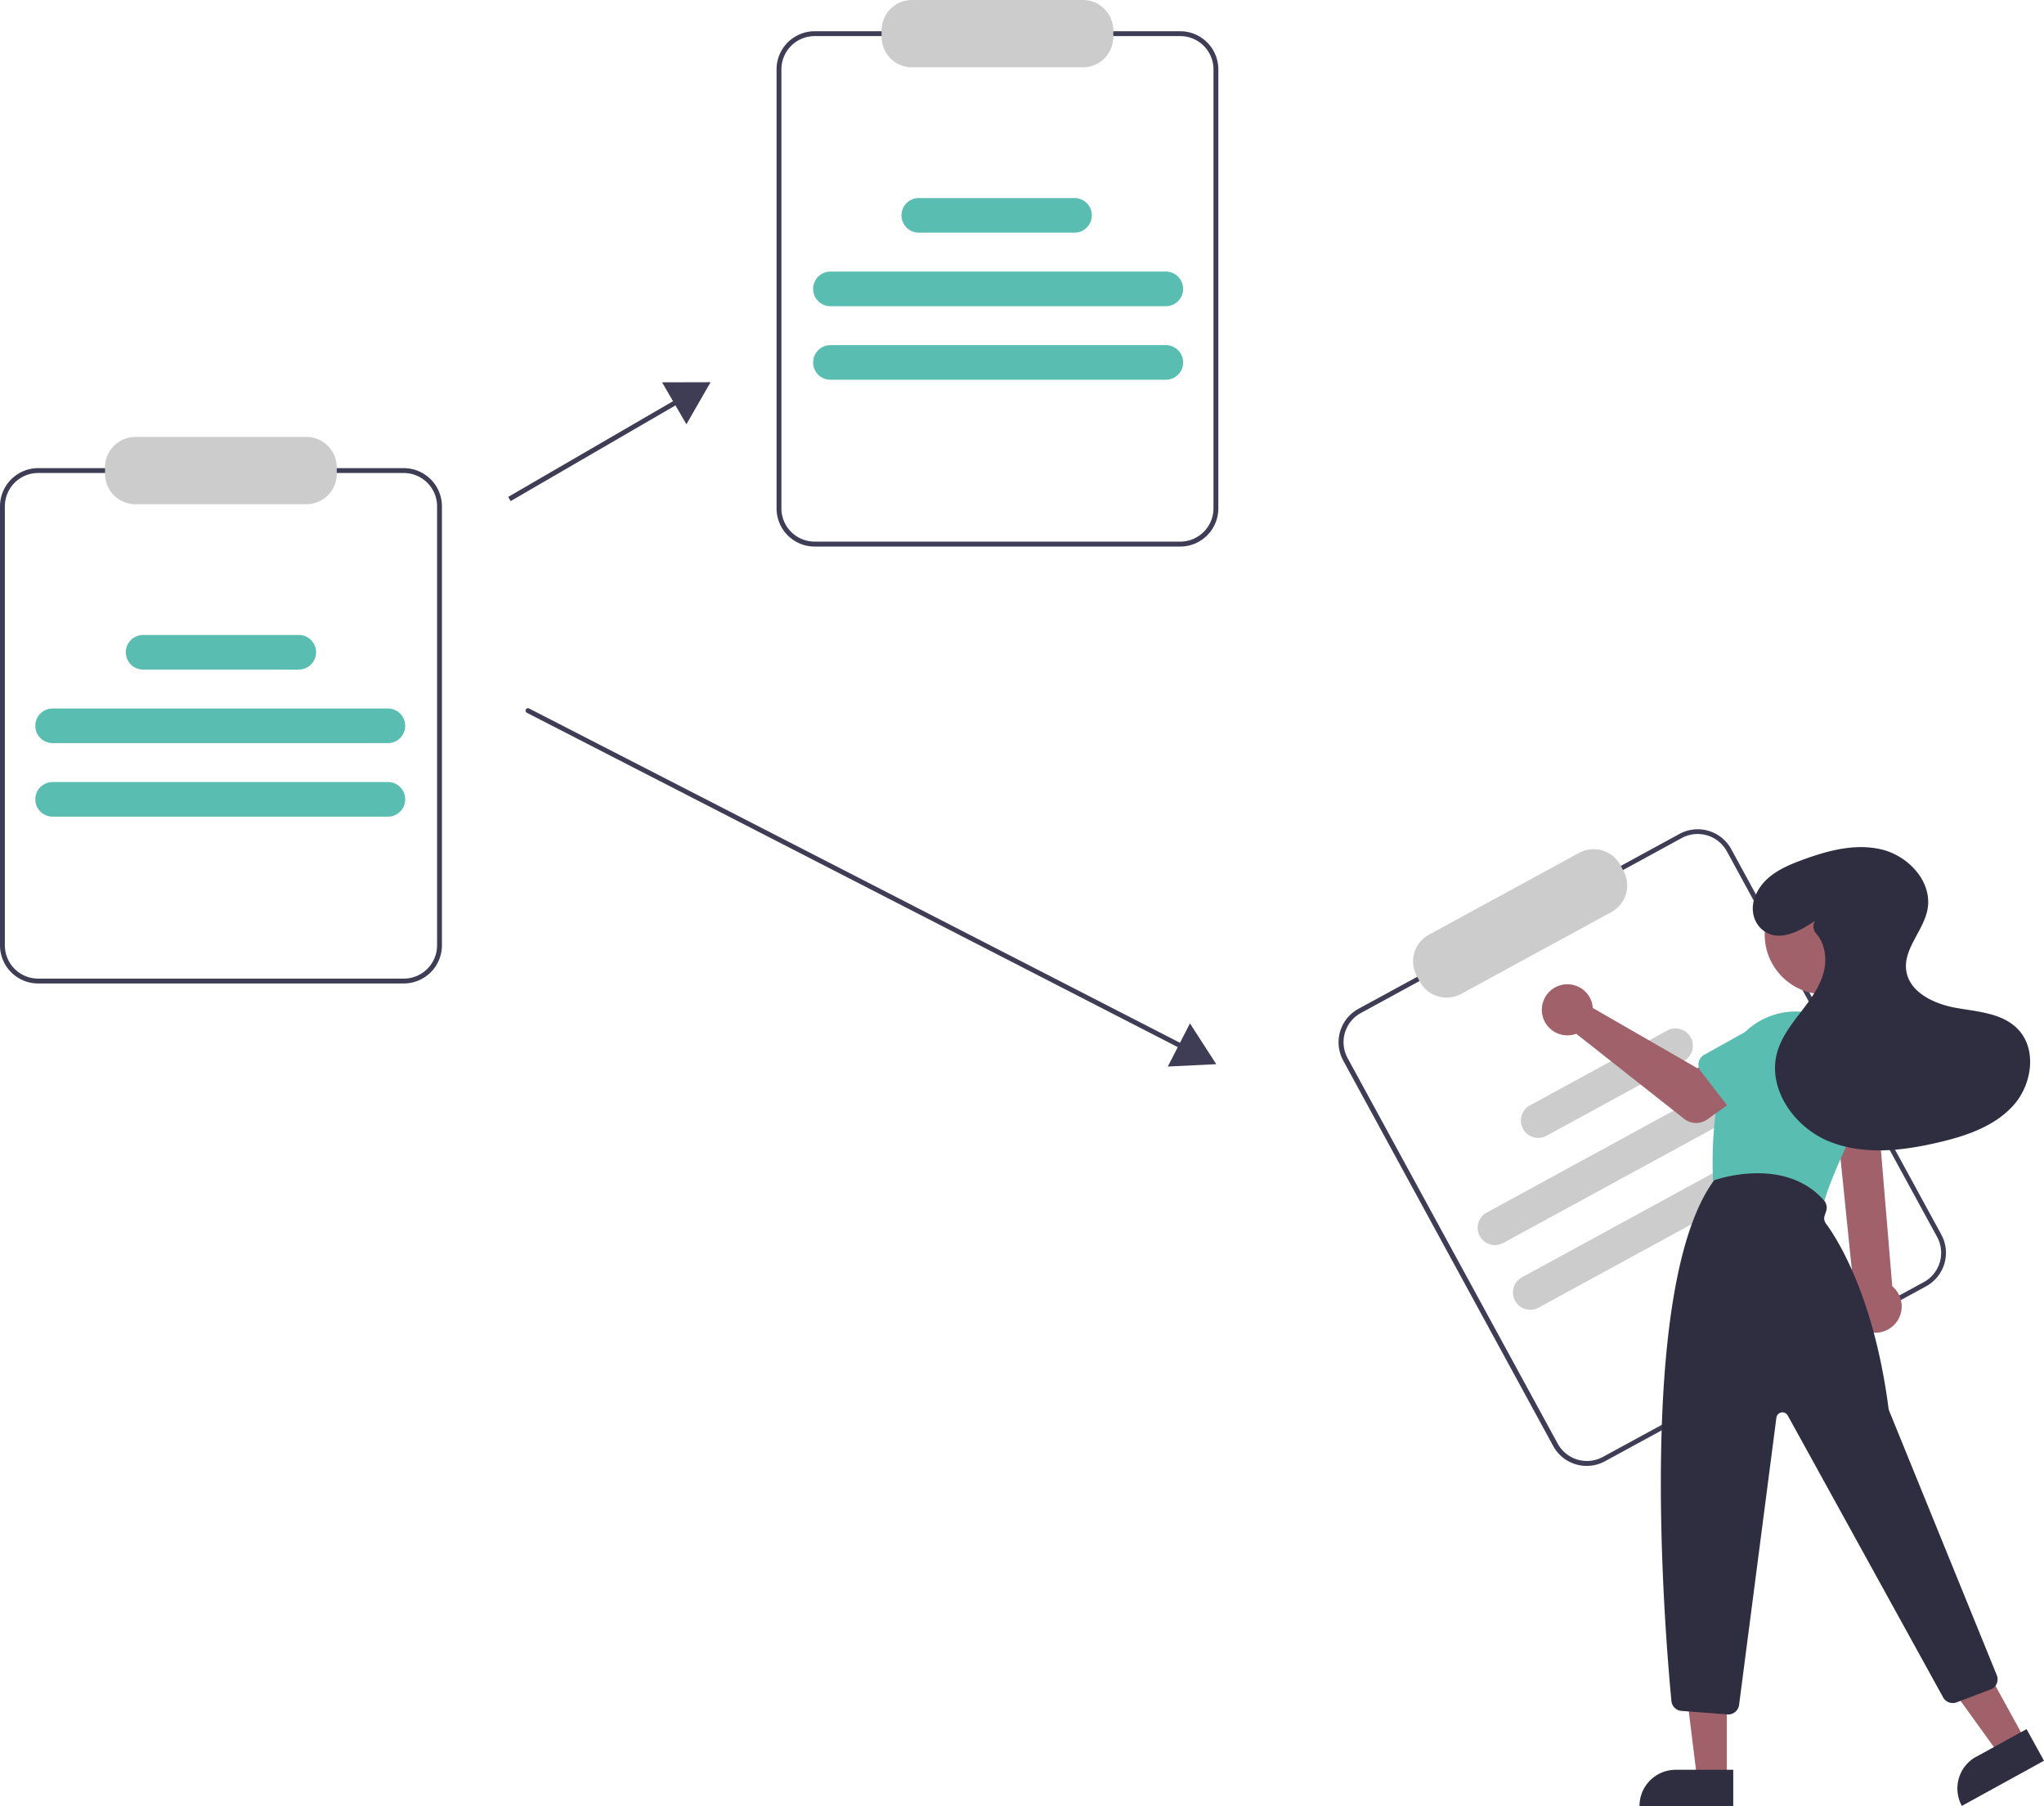 <svg xmlns="http://www.w3.org/2000/svg" viewBox="0 0 840.29 742.48"><g id="Layer_2" data-name="Layer 2"><g id="Layer_1-2" data-name="Layer 1"><path d="M166,404.32H15.67A15.69,15.69,0,0,1,0,388.65V208.14a15.7,15.7,0,0,1,15.67-15.68H166a15.71,15.71,0,0,1,15.68,15.68V388.65A15.7,15.7,0,0,1,166,404.32ZM15.67,194.46A13.69,13.69,0,0,0,2,208.14V388.65a13.68,13.68,0,0,0,13.67,13.67H166a13.68,13.68,0,0,0,13.68-13.67V208.14A13.7,13.7,0,0,0,166,194.46Z" style="fill:#3f3d56"/><path d="M125.94,207.3H55.68a12.52,12.52,0,0,1-12.5-12.5v-2.67a12.51,12.51,0,0,1,12.5-12.5h70.26a12.51,12.51,0,0,1,12.5,12.5v2.67A12.52,12.52,0,0,1,125.94,207.3Z" style="fill:#ccc"/><path d="M159.73,305.51H21.9a7.12,7.12,0,1,1,0-14.23H159.73a7.12,7.12,0,0,1,0,14.23Z" style="fill:#5abdb2"/><path d="M159.73,335.74H21.9a7.12,7.12,0,1,1,0-14.23H159.73a7.12,7.12,0,0,1,0,14.23Z" style="fill:#5abdb2"/><path d="M122.83,275.27h-64a7.11,7.11,0,0,1,0-14.22h64a7.11,7.11,0,1,1,0,14.22Z" style="fill:#5abdb2"/><path d="M485.19,224.7H334.91A15.69,15.69,0,0,1,319.24,209V28.51a15.69,15.69,0,0,1,15.67-15.67H485.19a15.69,15.69,0,0,1,15.67,15.67V209A15.69,15.69,0,0,1,485.19,224.7ZM334.91,14.84a13.68,13.68,0,0,0-13.67,13.67V209a13.68,13.68,0,0,0,13.67,13.67H485.19A13.69,13.69,0,0,0,498.86,209V28.51a13.68,13.68,0,0,0-13.67-13.67Z" style="fill:#3f3d56"/><path d="M445.18,27.68H374.92a12.52,12.52,0,0,1-12.5-12.5V12.5A12.52,12.52,0,0,1,374.92,0h70.26a12.52,12.52,0,0,1,12.5,12.5v2.68A12.52,12.52,0,0,1,445.18,27.68Z" style="fill:#ccc"/><path d="M479,125.88H341.13a7.12,7.12,0,0,1,0-14.23H479a7.12,7.12,0,1,1,0,14.23Z" style="fill:#5abdb2"/><path d="M479,156.12H341.13a7.12,7.12,0,0,1,0-14.23H479a7.12,7.12,0,1,1,0,14.23Z" style="fill:#5abdb2"/><path d="M442.06,95.65H378a7.12,7.12,0,1,1,0-14.23h64a7.12,7.12,0,0,1,0,14.23Z" style="fill:#5abdb2"/><path d="M791.79,528.84l-132,71.92a15.69,15.69,0,0,1-21.26-6.26L552.19,436a15.69,15.69,0,0,1,6.26-21.26l132-71.91a15.69,15.69,0,0,1,21.26,6.26l86.38,158.5A15.69,15.69,0,0,1,791.79,528.84ZM559.41,416.49A13.67,13.67,0,0,0,554,435l86.38,158.51A13.69,13.69,0,0,0,658.88,599l132-71.91a13.69,13.69,0,0,0,5.47-18.55L709.91,350a13.68,13.68,0,0,0-18.54-5.47Z" style="fill:#3f3d56"/><path d="M662.38,375l-61.7,33.62a12.51,12.51,0,0,1-16.95-5l-1.28-2.35a12.51,12.51,0,0,1,5-17l61.69-33.62a12.52,12.52,0,0,1,17,5l1.28,2.36A12.51,12.51,0,0,1,662.38,375Z" style="fill:#ccc"/><path d="M739,445.06,618,511a7.11,7.11,0,0,1-6.83-12.48h0l121-66a7.12,7.12,0,0,1,6.81,12.5Z" style="fill:#ccc"/><path d="M753.51,471.6l-121,66a7.11,7.11,0,1,1-6.83-12.48h0l121-66a7.11,7.11,0,0,1,6.81,12.49Z" style="fill:#ccc"/><path d="M692.17,436.17,636,466.81a7.12,7.12,0,1,1-6.82-12.49h0l56.22-30.64a7.11,7.11,0,0,1,6.83,12.48Z" style="fill:#ccc"/><rect x="203.93" y="183.74" width="81.28" height="2" transform="translate(-59.7 147.78) rotate(-30.14)" style="fill:#3f3d56"/><polygon points="282.19 174.43 292.12 157.13 272.18 157.18 282.19 174.43" style="fill:#3f3d56"/><path d="M487.23,431.94a1,1,0,0,1-.45-.11L216.63,293.06a1,1,0,1,1,.91-1.78L487.69,430.05a1,1,0,0,1-.46,1.89Z" style="fill:#3f3d56"/><polygon points="480.08 438.48 500 437.5 489.19 420.74 480.08 438.48" style="fill:#3f3d56"/><path d="M766,546.68a10.74,10.74,0,0,1-4.83-14.4,11.14,11.14,0,0,1,1-1.62l-8-78.54h17.36l6.38,76.69A10.8,10.8,0,0,1,766,546.68Z" style="fill:#a0616a"/><circle cx="750.03" cy="384.22" r="24.56" style="fill:#a0616a"/><path d="M744.45,497.76l-36.66-8a4.51,4.51,0,0,1-3.54-4.16c-.42-8.18-.72-29.34,5.58-49.1a29.75,29.75,0,0,1,37.42-19.22l.8.27h0a29.77,29.77,0,0,1,18.22,37.95,32,32,0,0,1-1.31,3.14c-8.13,16.7-13.25,28.78-15.22,35.93A4.49,4.49,0,0,1,744.45,497.76Z" style="fill:#5abdb2"/><polygon points="709.91 731.09 697.65 731.09 691.82 683.8 709.91 683.8 709.91 731.09" style="fill:#a0616a"/><path d="M688.9,727.59h23.64v14.88H674a14.88,14.88,0,0,1,14.89-14.88Z" style="fill:#2f2e41"/><polygon points="832.5 715.2 821.76 721.11 793.87 682.48 809.72 673.76 832.5 715.2" style="fill:#a0616a"/><path d="M812.4,722.26l20.72-11.39h0l7.17,13h0l-33.76,18.57h0a14.88,14.88,0,0,1,5.87-20.22Z" style="fill:#2f2e41"/><path d="M710.14,704.83l-18.88-1.45a4.48,4.48,0,0,1-4.13-4c-2.69-28.06-14.49-170.23,17.43-214l.08-.12.15-.06c.28-.1,28.75-10.25,45.08,8.35a4.53,4.53,0,0,1,.87,4.38l-.63,1.87a3.49,3.49,0,0,0,.5,3.17c4.53,6.13,19.78,29.72,25.78,76.13a3.32,3.32,0,0,0,.23.86l44.26,108.74a4.5,4.5,0,0,1-2.47,5.86l-.1,0-13.92,5.3a4.52,4.52,0,0,1-5.55-2l-63.9-115.93a2.5,2.5,0,0,0-4.66.88L714.94,700.92a4.49,4.49,0,0,1-4.45,3.92Z" style="fill:#2f2e41"/><path d="M654.55,412.75a11.38,11.38,0,0,1,.24,1.64l43,24.78,10.44-6,11.13,14.57-17.45,12.44a8,8,0,0,1-9.6-.23L648,425a10.5,10.5,0,1,1,6.2-13.49,9.44,9.44,0,0,1,.38,1.25Z" style="fill:#a0616a"/><path d="M698.34,436.69a4.49,4.49,0,0,1,2.21-3l19.71-11a12.5,12.5,0,0,1,15.33,19.74l-15.72,16.32a4.5,4.5,0,0,1-6.36.12,4.06,4.06,0,0,1-.44-.49l-13.89-18A4.45,4.45,0,0,1,698.34,436.69Z" style="fill:#5abdb2"/><path d="M749.36,470.68a4.53,4.53,0,0,1-1.66-3.36L747,444.75a12.5,12.5,0,0,1,24.58-4.52l7.25,21.47a4.49,4.49,0,0,1-2.82,5.7,4.64,4.64,0,0,1-.64.17l-22.37,4A4.53,4.53,0,0,1,749.36,470.68Z" style="fill:#5abdb2"/><path d="M746.15,378.57c-6.32,4.32-14.6,8.76-21,4.16-4.24-3-5.57-8.62-3.85-13.53,3.08-8.82,11.57-12.71,19.68-15.69,10.54-3.87,22-6.95,32.91-4.18s20.5,13.31,18.54,24.37c-1.58,8.9-10,16.3-8.78,25.25s11.33,13.76,20.28,15.37,19,2.13,25.39,8.55c8.21,8.2,6.16,22.86-1.56,31.51S808.34,467,797.05,469.63c-14.95,3.54-31.12,5.39-45.33-.47s-25.25-21.66-21.14-36.46c1.74-6.26,5.83-11.54,9.79-16.69s8-10.52,9.47-16.84c1.26-5.26.33-11.36-3.16-15.31a4.44,4.44,0,0,1-.59-5.19Z" style="fill:#2f2e41"/></g></g></svg>
